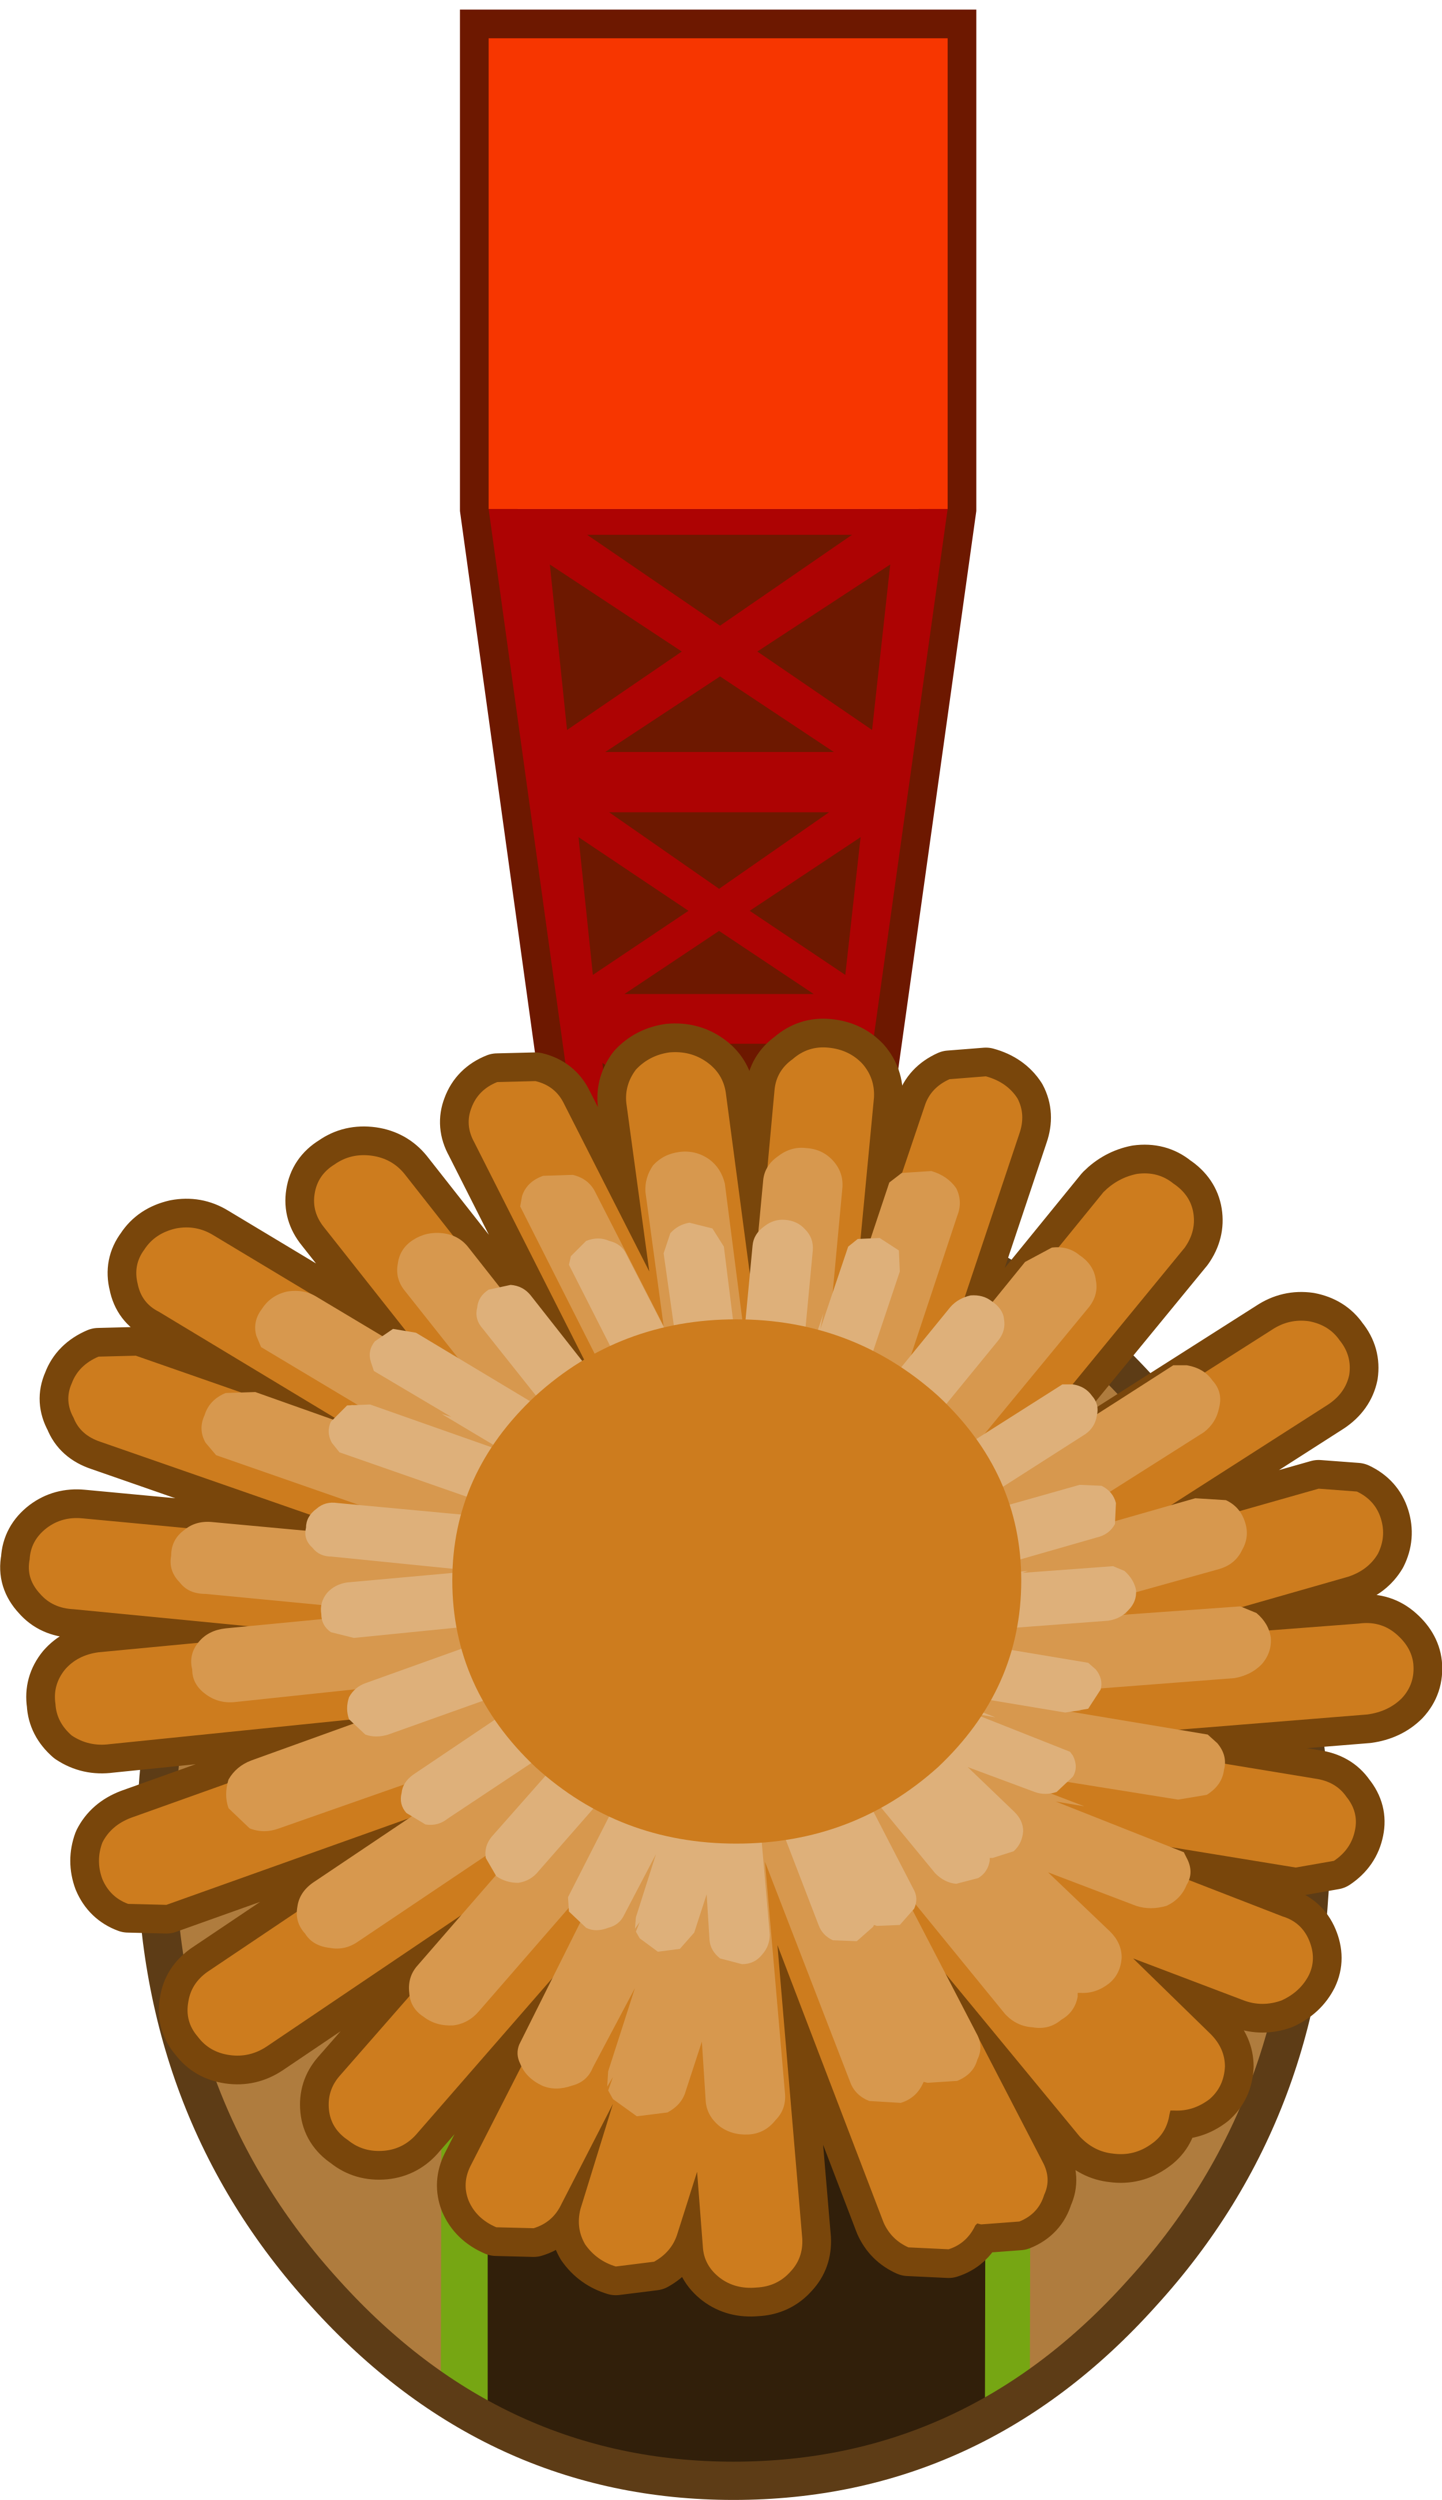 <?xml version="1.0" encoding="UTF-8" standalone="no"?>
<svg xmlns:xlink="http://www.w3.org/1999/xlink" height="130.65px" width="75.4px" xmlns="http://www.w3.org/2000/svg">
  <g transform="matrix(1.0, 0.0, 0.0, 1.0, 35.3, 77.75)">
    <path d="M9.1 -14.35 L-4.65 -14.35 -9.75 -51.15 14.25 -51.15 9.1 -14.35" fill="#6d1800" fill-rule="evenodd" stroke="none"/>
    <path d="M14.25 -51.15 L9.1 -14.35 -4.65 -14.35 -9.75 -51.15 -9.75 -75.75 14.25 -75.75 14.25 -51.15 Z" fill="none" stroke="#6d1800" stroke-linecap="square" stroke-linejoin="miter" stroke-miterlimit="3.0" stroke-width="3.0"/>
    <path d="M-6.55 -48.25 L-5.65 -39.6 0.35 -43.7 -6.55 -48.25 M-5.05 -34.0 L-4.3 -26.8 0.7 -30.15 -5.05 -34.0 M11.25 -48.25 L4.3 -43.7 10.3 -39.6 11.25 -48.25 M2.3 -29.1 L-2.65 -25.8 7.25 -25.8 2.3 -29.1 M9.7 -34.0 L3.9 -30.15 8.9 -26.8 9.7 -34.0 M2.35 -45.05 L9.25 -49.8 -4.6 -49.8 2.35 -45.05 M2.3 -31.3 L8.05 -35.3 -3.45 -35.3 2.3 -31.3 M2.35 -42.4 L-3.65 -38.45 8.3 -38.45 2.35 -42.4 M7.05 -23.2 L-2.45 -23.2 2.3 -20.0 7.05 -23.2 M14.25 -51.15 L9.1 -14.35 -4.65 -14.35 -9.75 -51.15 14.25 -51.15 M7.75 -16.3 L8.4 -22.2 3.65 -19.05 7.75 -16.3 M6.4 -15.45 L2.3 -18.15 -1.85 -15.45 6.4 -15.45 M-3.2 -16.3 L0.95 -19.05 -3.8 -22.2 -3.2 -16.3" fill="#ad0303" fill-rule="evenodd" stroke="none"/>
    <path d="M14.25 -75.75 L14.25 -51.15 -9.75 -51.15 -9.75 -75.75 14.25 -75.75" fill="#f73600" fill-rule="evenodd" stroke="none"/>
    <path d="M3.05 -14.75 Q15.6 -14.75 24.4 -5.0 33.25 4.75 33.25 18.55 33.25 32.4 24.4 42.1 15.6 51.9 3.05 51.9 -9.45 51.9 -18.3 42.1 -27.15 32.4 -27.15 18.55 -27.15 4.75 -18.3 -5.0 -9.45 -14.75 3.05 -14.75" fill="#af7c3e" fill-rule="evenodd" stroke="none"/>
    <path d="M18.55 46.35 Q11.85 52.65 3.1 52.65 -5.6 52.65 -12.25 46.45 L-12.2 24.9 18.6 24.9 18.55 46.35" fill="#76a613" fill-rule="evenodd" stroke="none"/>
    <path d="M3.1 52.65 Q-4.05 52.65 -9.8 48.5 L-9.8 24.9 16.25 24.9 16.2 48.4 Q10.35 52.65 3.1 52.65" fill="#311f0a" fill-rule="evenodd" stroke="none"/>
    <path d="M3.05 -14.75 Q15.6 -14.75 24.4 -5.0 33.25 4.75 33.25 18.55 33.25 32.4 24.4 42.1 15.6 51.9 3.05 51.9 -9.45 51.9 -18.3 42.1 -27.15 32.4 -27.15 18.55 -27.15 4.75 -18.3 -5.0 -9.45 -14.75 3.05 -14.75 Z" fill="none" stroke="#5d3c16" stroke-linecap="round" stroke-linejoin="round" stroke-width="2.0"/>
    <path d="M14.35 -21.35 Q13.35 -20.9 13.05 -19.95 L9.3 -8.85 10.4 -20.4 Q10.45 -21.4 9.8 -22.15 9.1 -22.9 8.0 -23.0 6.95 -23.1 6.15 -22.4 5.3 -21.8 5.2 -20.8 L4.15 -9.35 2.65 -20.65 Q2.5 -21.65 1.65 -22.25 0.8 -22.85 -0.3 -22.75 -1.35 -22.6 -2.05 -21.85 -2.65 -21.05 -2.55 -20.1 L-1.35 -11.3 -5.8 -20.05 Q-6.25 -21.0 -7.3 -21.25 L-9.3 -21.2 Q-10.3 -20.8 -10.65 -19.85 -11.0 -18.95 -10.5 -18.05 L-1.6 -0.45 -14.15 -16.4 Q-14.8 -17.2 -15.85 -17.35 -16.95 -17.5 -17.8 -16.9 -18.7 -16.35 -18.85 -15.35 -19.0 -14.4 -18.35 -13.6 L-12.5 -6.2 -24.15 -13.2 Q-25.05 -13.75 -26.1 -13.55 -27.2 -13.3 -27.75 -12.45 -28.35 -11.65 -28.1 -10.65 -27.9 -9.65 -27.0 -9.2 L-16.3 -2.75 -28.2 -6.9 -30.15 -6.85 Q-31.2 -6.4 -31.55 -5.45 -31.95 -4.55 -31.45 -3.65 -31.1 -2.75 -30.05 -2.4 L-13.95 3.2 -31.0 1.6 Q-32.05 1.5 -32.85 2.1 -33.7 2.75 -33.75 3.75 -33.95 4.75 -33.2 5.55 -32.55 6.3 -31.45 6.35 L-19.1 7.55 -30.15 8.6 Q-31.25 8.75 -31.9 9.5 -32.55 10.3 -32.4 11.3 -32.35 12.25 -31.55 12.95 -30.65 13.55 -29.55 13.4 L-12.9 11.7 -28.45 17.25 Q-29.5 17.65 -29.95 18.55 -30.3 19.5 -29.95 20.45 -29.55 21.4 -28.6 21.75 L-26.6 21.8 -10.9 16.2 -24.45 25.3 Q-25.3 25.9 -25.45 26.85 -25.65 27.9 -24.95 28.7 -24.35 29.5 -23.3 29.65 -22.25 29.8 -21.35 29.2 L-8.75 20.7 -17.55 30.75 Q-18.2 31.5 -18.1 32.5 -18.0 33.5 -17.1 34.1 -16.3 34.75 -15.2 34.65 -14.15 34.55 -13.45 33.7 L-4.65 23.6 -10.7 35.45 Q-11.15 36.35 -10.8 37.25 -10.4 38.2 -9.35 38.65 L-7.4 38.7 Q-6.4 38.4 -5.95 37.45 L-3.25 32.2 -4.95 37.7 Q-5.2 38.7 -4.7 39.55 -4.1 40.4 -3.1 40.7 L-1.1 40.45 Q-0.2 39.95 0.1 39.05 L1.15 35.75 1.45 39.65 Q1.5 40.65 2.35 41.3 3.15 41.9 4.25 41.8 5.35 41.75 6.05 40.95 6.7 40.25 6.65 39.25 L5.35 23.9 10.9 38.4 Q11.3 39.3 12.2 39.7 L14.3 39.8 Q15.25 39.5 15.7 38.55 L15.8 38.45 16.0 38.5 18.0 38.35 Q19.0 37.95 19.3 36.95 19.7 36.1 19.2 35.2 L14.1 25.35 21.15 33.9 Q21.9 34.7 22.9 34.8 24.0 34.95 24.9 34.3 25.7 33.75 25.85 32.75 L25.9 32.55 26.1 32.55 Q27.1 32.6 27.95 31.95 28.7 31.3 28.75 30.25 28.75 29.3 28.0 28.55 L23.95 24.6 29.75 26.8 Q30.7 27.15 31.7 26.8 32.7 26.35 33.15 25.45 33.55 24.6 33.15 23.65 32.75 22.7 31.75 22.4 L19.9 17.8 32.45 19.85 34.45 19.5 Q35.35 18.9 35.55 17.9 35.75 16.95 35.1 16.15 34.55 15.35 33.45 15.2 L20.7 13.1 36.2 11.85 Q37.3 11.7 38.0 11.0 38.7 10.25 38.6 9.2 38.5 8.3 37.65 7.6 36.85 6.95 35.75 7.1 L23.3 8.05 35.2 4.65 Q36.25 4.3 36.75 3.45 37.2 2.55 36.9 1.6 36.6 0.65 35.65 0.2 L33.65 0.05 22.2 3.3 34.15 -4.35 Q35.05 -4.95 35.25 -5.9 35.4 -6.9 34.75 -7.7 34.2 -8.5 33.15 -8.7 32.1 -8.85 31.2 -8.25 L14.3 2.5 26.65 -12.55 Q27.25 -13.4 27.1 -14.35 26.95 -15.3 26.05 -15.9 25.25 -16.55 24.15 -16.4 23.15 -16.2 22.4 -15.45 L13.2 -4.15 18.0 -18.5 Q18.35 -19.5 17.9 -20.35 17.35 -21.2 16.25 -21.5 L14.35 -21.35 Z" fill="none" stroke="#79460b" stroke-linecap="round" stroke-linejoin="round" stroke-width="3.0"/>
    <path d="M14.35 -21.35 L16.25 -21.5 Q17.35 -21.2 17.9 -20.35 18.35 -19.5 18.0 -18.5 L13.2 -4.15 22.4 -15.45 Q23.15 -16.2 24.15 -16.4 25.25 -16.55 26.05 -15.9 26.95 -15.3 27.1 -14.35 27.25 -13.4 26.65 -12.55 L14.3 2.5 31.2 -8.25 Q32.1 -8.85 33.15 -8.7 34.2 -8.5 34.75 -7.7 35.4 -6.9 35.25 -5.9 35.05 -4.95 34.15 -4.35 L22.2 3.3 33.65 0.05 35.65 0.2 Q36.6 0.65 36.9 1.6 37.2 2.55 36.75 3.45 36.25 4.3 35.2 4.65 L23.3 8.05 35.75 7.1 Q36.85 6.95 37.65 7.6 38.5 8.3 38.6 9.2 38.7 10.25 38.0 11.0 37.3 11.7 36.2 11.85 L20.7 13.1 33.45 15.2 Q34.55 15.35 35.1 16.15 35.75 16.95 35.55 17.9 35.35 18.9 34.45 19.5 L32.45 19.85 19.9 17.8 31.75 22.4 Q32.75 22.7 33.15 23.65 33.55 24.6 33.15 25.45 32.7 26.35 31.7 26.8 30.7 27.15 29.75 26.8 L23.95 24.6 28.0 28.55 Q28.75 29.3 28.75 30.25 28.7 31.3 27.95 31.95 27.1 32.6 26.1 32.55 L25.9 32.55 25.85 32.75 Q25.7 33.75 24.9 34.3 24.0 34.95 22.9 34.8 21.9 34.7 21.15 33.9 L14.1 25.35 19.2 35.2 Q19.7 36.1 19.3 36.95 19.0 37.95 18.0 38.35 L16.0 38.5 15.8 38.45 15.7 38.55 Q15.25 39.5 14.3 39.8 L12.2 39.7 Q11.3 39.3 10.9 38.4 L5.35 23.9 6.65 39.25 Q6.7 40.25 6.05 40.95 5.35 41.75 4.25 41.8 3.15 41.9 2.35 41.3 1.5 40.65 1.45 39.65 L1.15 35.75 0.1 39.05 Q-0.2 39.95 -1.1 40.45 L-3.1 40.7 Q-4.1 40.4 -4.7 39.55 -5.2 38.7 -4.95 37.7 L-3.25 32.2 -5.95 37.45 Q-6.4 38.4 -7.4 38.7 L-9.35 38.65 Q-10.4 38.2 -10.8 37.25 -11.15 36.35 -10.7 35.45 L-4.65 23.6 -13.45 33.7 Q-14.15 34.55 -15.2 34.65 -16.3 34.75 -17.1 34.1 -18.0 33.5 -18.1 32.5 -18.2 31.5 -17.55 30.75 L-8.75 20.7 -21.35 29.2 Q-22.25 29.8 -23.3 29.65 -24.35 29.5 -24.95 28.7 -25.65 27.9 -25.45 26.85 -25.3 25.9 -24.45 25.3 L-10.9 16.2 -26.6 21.8 -28.6 21.75 Q-29.55 21.4 -29.95 20.45 -30.3 19.5 -29.95 18.55 -29.5 17.65 -28.45 17.25 L-12.9 11.7 -29.55 13.4 Q-30.65 13.55 -31.55 12.95 -32.35 12.25 -32.4 11.3 -32.55 10.3 -31.9 9.5 -31.25 8.75 -30.15 8.6 L-19.1 7.55 -31.45 6.35 Q-32.55 6.3 -33.2 5.55 -33.95 4.75 -33.75 3.75 -33.7 2.75 -32.85 2.1 -32.05 1.5 -31.0 1.6 L-13.95 3.2 -30.05 -2.4 Q-31.1 -2.75 -31.45 -3.65 -31.95 -4.55 -31.55 -5.45 -31.2 -6.4 -30.15 -6.85 L-28.2 -6.9 -16.3 -2.75 -27.0 -9.2 Q-27.9 -9.65 -28.1 -10.65 -28.35 -11.65 -27.75 -12.45 -27.2 -13.3 -26.1 -13.55 -25.05 -13.75 -24.15 -13.2 L-12.5 -6.2 -18.35 -13.6 Q-19.0 -14.4 -18.85 -15.35 -18.7 -16.35 -17.8 -16.9 -16.95 -17.5 -15.85 -17.35 -14.8 -17.2 -14.15 -16.4 L-1.6 -0.45 -10.5 -18.05 Q-11.0 -18.95 -10.65 -19.85 -10.3 -20.8 -9.3 -21.2 L-7.3 -21.25 Q-6.25 -21.0 -5.8 -20.05 L-1.35 -11.3 -2.55 -20.1 Q-2.65 -21.05 -2.05 -21.85 -1.35 -22.6 -0.3 -22.75 0.8 -22.85 1.65 -22.25 2.5 -21.65 2.65 -20.65 L4.15 -9.35 5.2 -20.8 Q5.3 -21.8 6.15 -22.4 6.95 -23.1 8.0 -23.0 9.1 -22.9 9.8 -22.15 10.45 -21.4 10.4 -20.4 L9.3 -8.85 13.05 -19.95 Q13.35 -20.9 14.35 -21.35" fill="#cd7c1e" fill-rule="evenodd" stroke="none"/>
    <path d="M26.05 -6.4 L26.75 -6.4 Q27.65 -6.25 28.1 -5.6 28.65 -5.0 28.45 -4.2 28.3 -3.4 27.65 -2.9 L18.1 3.15 27.2 0.55 28.8 0.65 Q29.55 1.0 29.8 1.8 30.05 2.55 29.65 3.25 29.3 4.0 28.45 4.25 L18.95 6.9 23.65 6.55 23.3 6.65 29.55 6.2 30.4 6.55 Q31.05 7.1 31.15 7.85 31.2 8.65 30.65 9.25 30.1 9.8 29.25 9.95 L16.9 10.9 21.25 11.65 20.65 11.7 27.85 12.9 28.35 13.35 Q28.9 14.0 28.7 14.75 28.6 15.55 27.8 16.05 L26.3 16.3 16.3 14.7 21.4 16.65 19.9 16.4 26.6 19.05 26.75 19.35 Q27.15 20.1 26.75 20.75 26.45 21.5 25.7 21.85 24.85 22.1 24.1 21.85 L19.5 20.1 22.75 23.2 Q23.35 23.8 23.35 24.55 23.3 25.4 22.7 25.9 22.0 26.45 21.2 26.4 L21.05 26.4 21.05 26.6 Q20.9 27.4 20.2 27.8 19.55 28.35 18.7 28.2 17.85 28.15 17.25 27.5 L11.7 20.7 15.75 28.5 Q16.15 29.2 15.8 29.9 15.6 30.65 14.75 31.0 L13.2 31.1 13.0 31.05 12.95 31.15 Q12.6 31.9 11.8 32.15 L10.15 32.05 Q9.4 31.75 9.15 31.05 L4.7 19.55 5.75 31.7 Q5.8 32.5 5.25 33.05 4.7 33.75 3.85 33.8 2.95 33.85 2.3 33.35 1.65 32.8 1.6 32.05 L1.4 28.95 0.55 31.55 Q0.35 32.25 -0.4 32.65 L-2.0 32.85 -3.25 31.95 -3.5 31.5 -3.25 30.8 -3.55 31.3 -3.5 30.5 -2.1 26.15 -4.3 30.3 Q-4.6 31.05 -5.4 31.25 -6.25 31.55 -6.95 31.25 -7.8 30.85 -8.1 30.1 -8.35 29.6 -8.15 29.1 L-4.7 22.2 -4.85 22.4 -3.25 19.3 -10.25 27.35 Q-10.8 28.0 -11.6 28.1 -12.5 28.15 -13.15 27.65 -13.85 27.2 -13.9 26.4 -14.0 25.55 -13.45 24.95 L-6.5 16.95 -16.55 23.7 Q-17.25 24.2 -18.05 24.05 -18.95 23.95 -19.35 23.3 -19.9 22.7 -19.75 21.9 -19.65 21.15 -18.95 20.65 L-8.15 13.4 -20.7 17.8 Q-21.5 18.1 -22.25 17.8 L-23.35 16.75 Q-23.6 16.05 -23.35 15.25 -22.95 14.55 -22.15 14.25 L-9.8 9.8 -23.0 11.2 Q-23.9 11.3 -24.6 10.75 -25.25 10.25 -25.25 9.5 -25.45 8.7 -24.9 8.05 -24.4 7.45 -23.5 7.35 L-14.65 6.5 -24.55 5.55 Q-25.45 5.55 -25.9 4.95 -26.5 4.35 -26.35 3.55 -26.35 2.7 -25.65 2.2 -25.05 1.7 -24.15 1.8 L-10.65 3.05 -14.3 1.8 -13.95 1.8 -24.0 -1.7 -24.55 -2.35 Q-24.95 -3.05 -24.6 -3.8 -24.35 -4.6 -23.5 -4.95 L-21.95 -5.0 -12.5 -1.65 -16.95 -4.35 -16.3 -4.15 -21.65 -7.35 -21.9 -7.95 Q-22.1 -8.7 -21.6 -9.35 -21.15 -10.05 -20.3 -10.25 -19.4 -10.4 -18.7 -9.95 L-9.5 -4.45 -14.1 -10.25 Q-14.65 -10.9 -14.5 -11.7 -14.4 -12.5 -13.7 -12.95 -13.0 -13.4 -12.15 -13.3 -11.3 -13.2 -10.8 -12.55 L-0.8 0.15 -2.15 -2.55 -1.6 -1.85 -8.1 -14.7 -8.0 -15.25 Q-7.75 -16.0 -6.9 -16.3 L-5.35 -16.35 Q-4.5 -16.15 -4.15 -15.4 L-0.6 -8.45 -1.55 -15.45 Q-1.6 -16.2 -1.15 -16.85 -0.6 -17.45 0.25 -17.55 1.1 -17.65 1.8 -17.15 2.4 -16.7 2.6 -15.9 L3.75 -6.95 4.6 -16.0 Q4.65 -16.8 5.35 -17.3 6.05 -17.85 6.85 -17.75 7.7 -17.7 8.25 -17.1 8.8 -16.5 8.75 -15.7 L7.9 -6.55 9.5 -11.3 9.4 -10.95 9.3 -10.25 11.2 -15.95 11.85 -16.45 13.4 -16.55 Q14.25 -16.3 14.7 -15.65 15.05 -14.95 14.75 -14.2 L10.95 -2.75 18.3 -11.8 19.7 -12.55 Q20.55 -12.65 21.15 -12.15 21.9 -11.65 22.0 -10.85 22.15 -10.1 21.65 -9.45 L11.8 2.5 14.55 0.8 14.25 1.1 Q20.15 -2.6 26.05 -6.4" fill="#d7984e" fill-rule="evenodd" stroke="none"/>
    <path d="M20.25 -5.4 L20.8 -5.4 Q21.45 -5.3 21.8 -4.8 22.2 -4.35 22.05 -3.75 21.95 -3.15 21.45 -2.8 L14.25 1.8 21.15 -0.15 22.3 -0.1 Q22.9 0.2 23.05 0.8 L23.0 1.9 Q22.7 2.45 22.05 2.6 L14.9 4.65 18.45 4.35 18.15 4.45 22.9 4.1 23.5 4.35 Q24.0 4.8 24.1 5.35 24.15 5.95 23.7 6.4 23.3 6.85 22.65 6.95 L13.35 7.65 16.65 8.2 16.2 8.25 21.6 9.15 22.0 9.5 Q22.4 10.0 22.25 10.55 L21.6 11.55 20.4 11.75 12.9 10.5 16.75 12.0 15.6 11.8 20.65 13.8 20.8 14.0 Q21.1 14.6 20.8 15.1 L19.95 15.9 Q19.35 16.1 18.8 15.9 L15.3 14.6 17.75 16.95 Q18.2 17.4 18.2 17.95 18.15 18.6 17.7 19.0 L16.6 19.35 16.45 19.35 16.45 19.5 Q16.35 20.1 15.85 20.4 L14.7 20.7 Q14.1 20.65 13.6 20.15 L9.4 15.05 12.45 20.95 Q12.75 21.45 12.5 22.0 L11.75 22.85 10.55 22.9 10.4 22.85 10.35 22.95 9.5 23.7 8.25 23.65 Q7.7 23.4 7.5 22.85 L4.15 14.15 4.95 23.35 Q4.95 23.95 4.55 24.4 4.15 24.9 3.5 24.9 L2.35 24.6 Q1.85 24.2 1.8 23.65 L1.65 21.25 1.0 23.25 0.25 24.1 -0.9 24.25 -1.85 23.55 -2.05 23.2 -1.85 22.7 -2.1 23.05 -2.05 22.45 -1.0 19.15 -2.65 22.3 Q-2.9 22.85 -3.5 23.0 -4.15 23.25 -4.65 23.0 L-5.55 22.15 -5.6 21.4 -2.95 16.2 -3.05 16.35 -1.85 14.0 -7.15 20.05 Q-7.55 20.55 -8.2 20.65 -8.85 20.65 -9.35 20.3 L-9.9 19.35 Q-10.0 18.75 -9.6 18.25 L-4.3 12.25 -11.9 17.3 Q-12.4 17.7 -13.05 17.6 L-14.05 17.0 Q-14.45 16.55 -14.3 15.95 -14.25 15.4 -13.7 15.0 L-5.6 9.55 -15.0 12.9 Q-15.65 13.1 -16.2 12.9 L-17.05 12.1 Q-17.25 11.55 -17.05 10.95 -16.75 10.4 -16.15 10.2 L-6.8 6.85 -16.8 7.85 -18.0 7.55 Q-18.5 7.2 -18.5 6.6 -18.6 6.0 -18.2 5.5 -17.8 5.05 -17.15 4.95 L-10.5 4.35 -17.95 3.6 Q-18.6 3.6 -18.95 3.15 -19.45 2.7 -19.3 2.1 -19.3 1.5 -18.75 1.1 -18.3 0.7 -17.65 0.8 L-7.45 1.75 -10.2 0.8 -9.95 0.8 -17.55 -1.85 -17.95 -2.35 Q-18.25 -2.9 -18.0 -3.45 L-17.15 -4.3 -15.95 -4.35 -8.85 -1.85 -12.2 -3.85 -11.7 -3.7 -15.75 -6.1 -15.9 -6.55 Q-16.1 -7.15 -15.7 -7.65 L-14.75 -8.3 -13.55 -8.1 -6.55 -3.9 -10.05 -8.3 Q-10.5 -8.8 -10.35 -9.4 -10.3 -10.0 -9.75 -10.35 L-8.6 -10.6 Q-7.95 -10.55 -7.55 -10.05 L0.0 -0.45 -1.05 -2.5 -0.65 -2.0 -5.55 -11.65 -5.45 -12.1 -4.65 -12.9 Q-4.0 -13.15 -3.45 -12.9 -2.8 -12.75 -2.55 -12.2 L0.15 -6.95 -0.6 -12.25 -0.25 -13.3 Q0.15 -13.75 0.75 -13.85 L1.95 -13.55 2.55 -12.6 3.4 -5.8 4.05 -12.65 Q4.1 -13.25 4.65 -13.65 5.15 -14.05 5.75 -14.0 6.4 -13.95 6.8 -13.5 7.25 -13.05 7.2 -12.4 L6.55 -5.5 7.75 -9.1 7.7 -8.85 7.6 -8.3 9.05 -12.6 9.55 -13.0 10.7 -13.05 11.7 -12.4 11.75 -11.3 8.85 -2.65 14.4 -9.45 Q14.8 -9.9 15.45 -10.05 16.1 -10.1 16.55 -9.75 17.15 -9.35 17.2 -8.8 17.3 -8.2 16.9 -7.7 L9.5 1.35 11.55 0.05 11.35 0.25 20.25 -5.4" fill="#deb07a" fill-rule="evenodd" stroke="none"/>
    <path d="M13.75 14.6 Q9.3 18.6 3.2 18.6 -2.9 18.6 -7.3 14.6 -11.65 10.5 -11.65 4.85 -11.65 -0.75 -7.3 -4.8 -2.9 -8.8 3.2 -8.8 9.3 -8.8 13.75 -4.8 18.1 -0.75 18.1 4.85 18.1 10.5 13.75 14.6" fill="#cd7c1e" fill-rule="evenodd" stroke="none"/>
  </g>
</svg>
